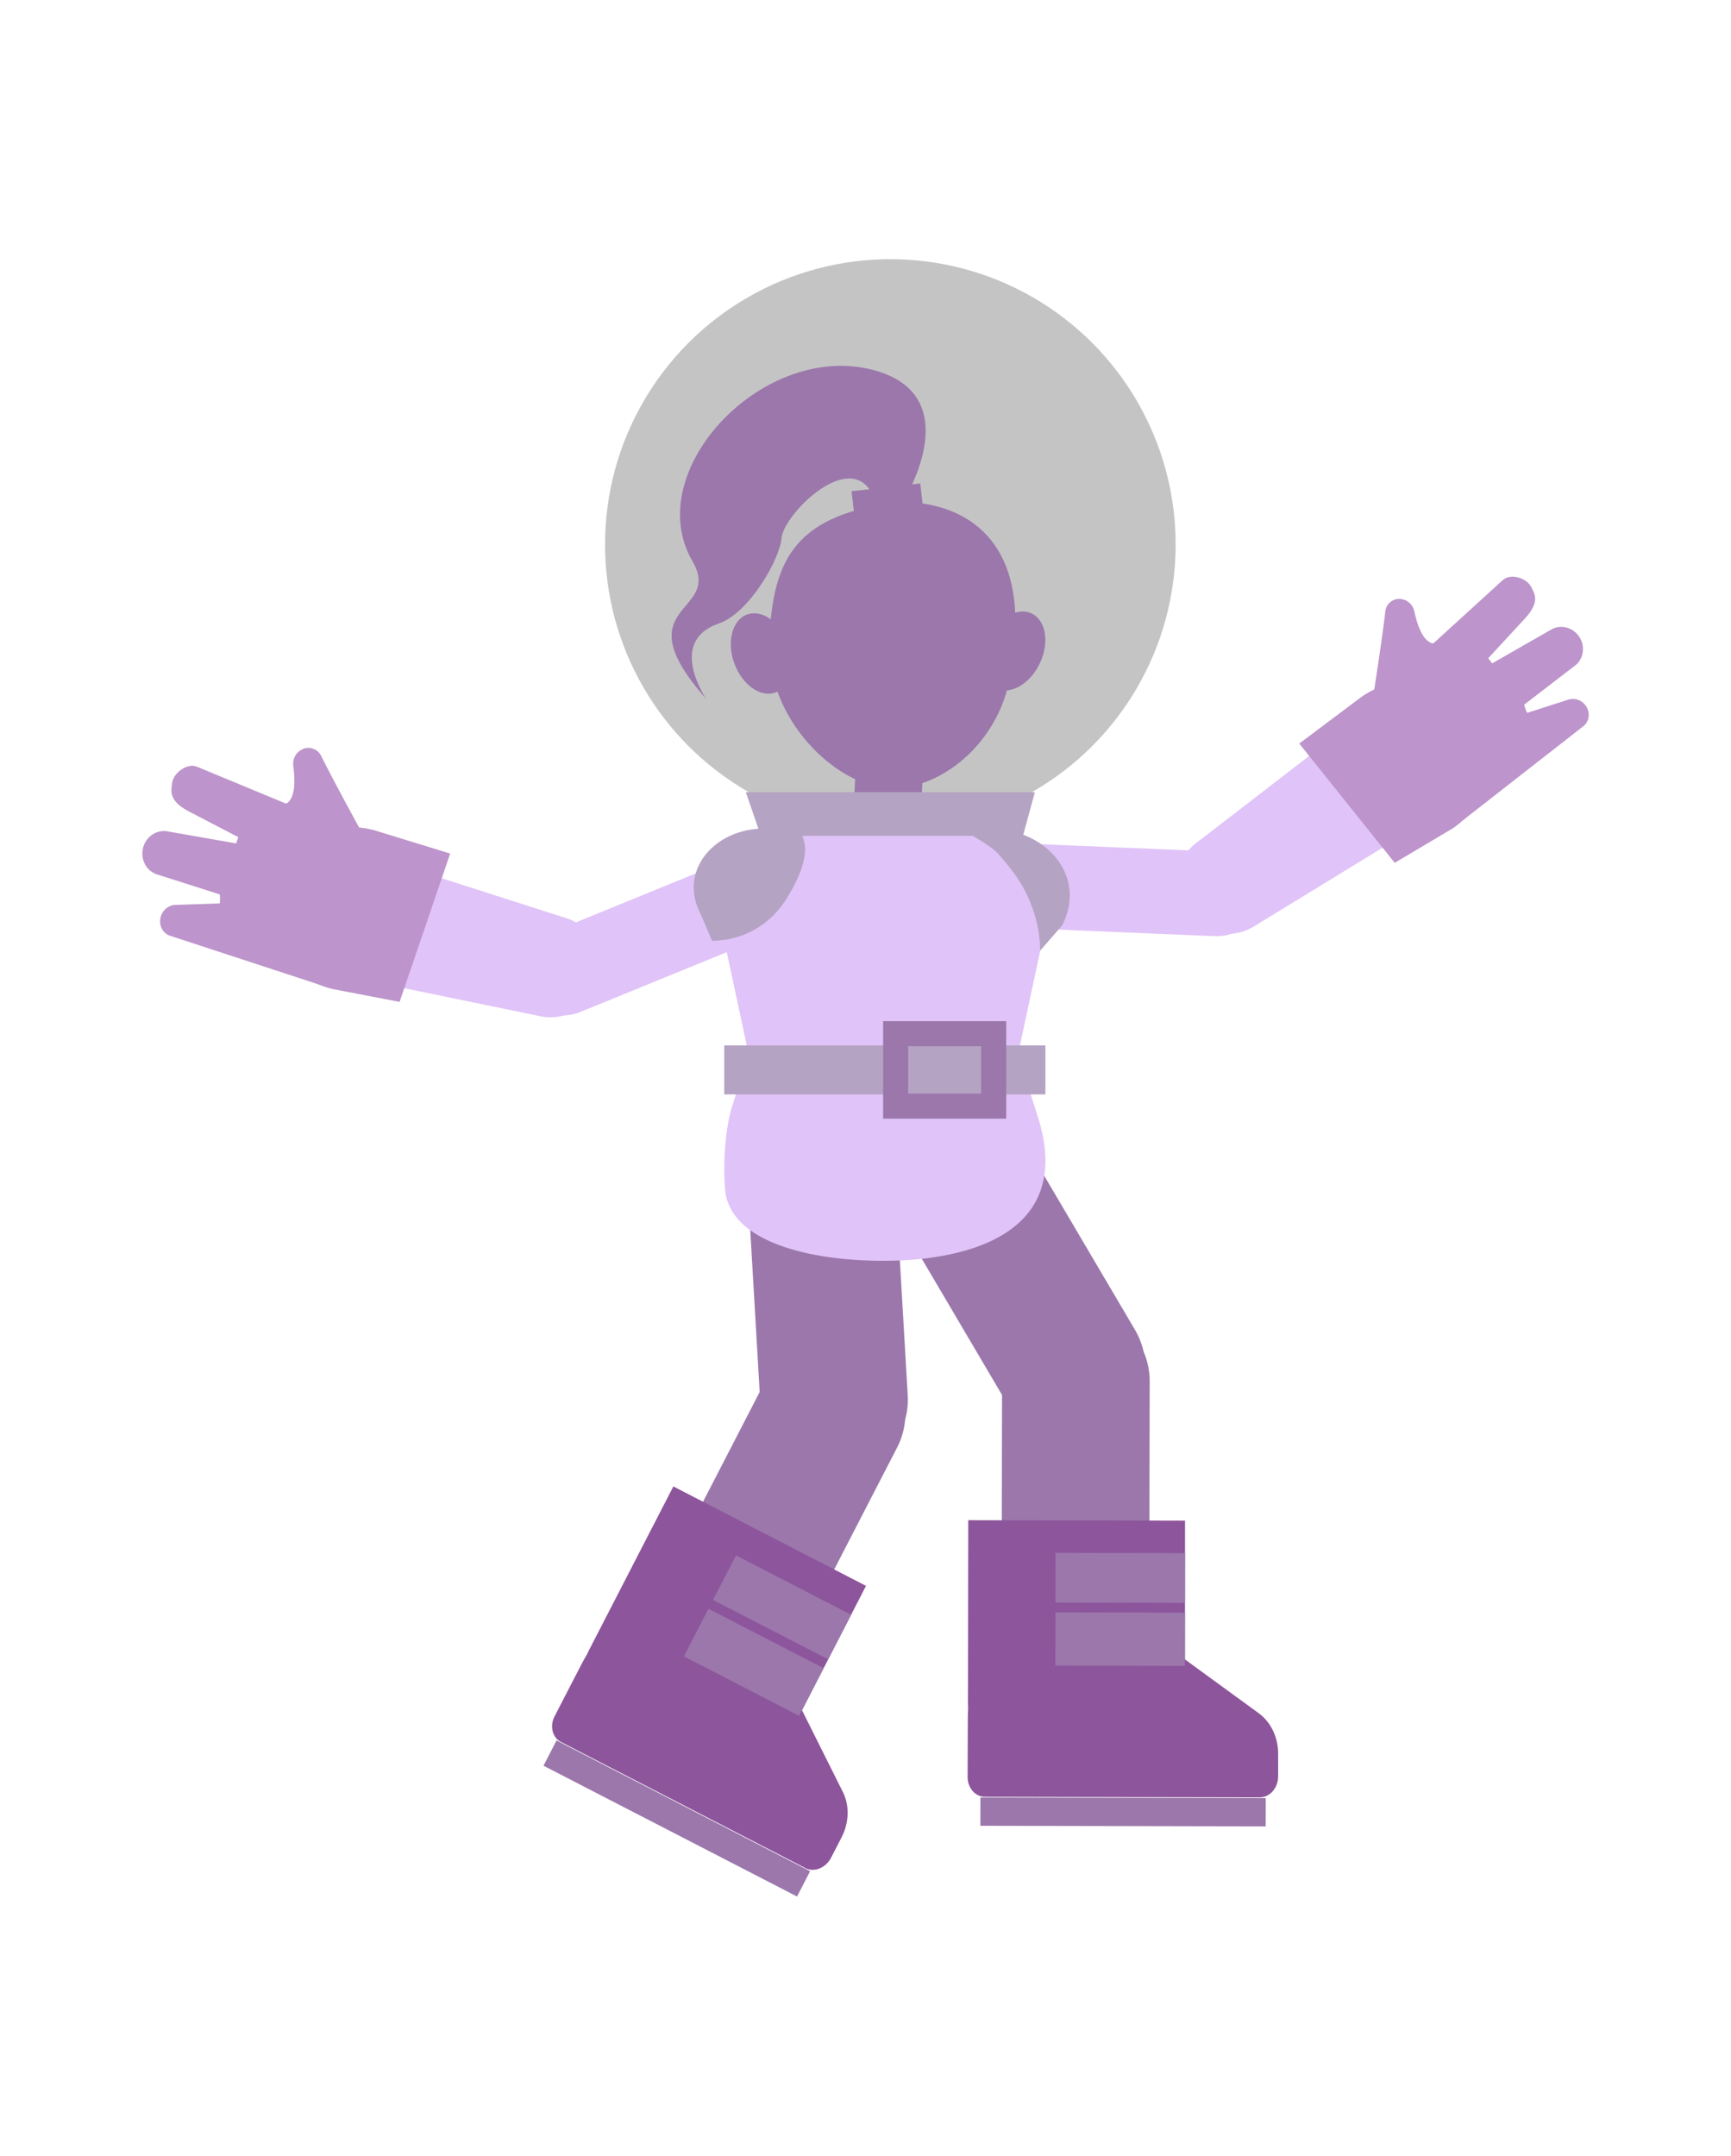 <?xml version="1.0" encoding="UTF-8"?><svg xmlns="http://www.w3.org/2000/svg" viewBox="0 0 275.94 343.68"><defs><style>.d{fill:#e0c3f8;}.e{fill:#8d559b;}.f{fill:#bd94cb;}.g{fill:#b5a3c3;}.h{fill:#9b77ac;}.i,.j{fill:none;}.j{stroke:#9b77ac;stroke-miterlimit:10;stroke-width:4px;}.k{fill:#c4c4c4;}</style></defs><g id="a"/><g id="b"><g id="c"><g><g><rect class="h" x="120.18" y="177.18" width="23.53" height="57.74" rx="11.76" ry="11.76" transform="translate(-11.73 8) rotate(-3.33)"/><rect class="h" x="97.37" y="227.89" width="55.65" height="23.53" rx="11.76" ry="11.76" transform="translate(-145.19 241.02) rotate(-62.71)"/><g><g><path class="e" d="M128.33,297.78l-38.92-20.08c-1.35-.7-1.81-2.52-1.01-4.07l4.38-8.48c4.7-9.08,14.94-13.11,22.89-9.01l5.83,3.02c3.88,2,7.42,8.14,6.32,13.43h0l6.55,13.11c1.07,2.15,.99,4.86-.21,7.2l-1.68,3.26c-.85,1.65-2.71,2.38-4.15,1.64Z"/><rect class="h" x="105.62" y="267.17" width="4.54" height="45.48" transform="translate(-199.22 252.86) rotate(-62.71)"/></g><g><path class="e" d="M94.11,262.65l13.23-25.68,30.71,15.85-13.32,25.9c-2.93,5.69-9.28,8.32-14.35,5.95-4.03-1.89-8.67-4.33-12.61-6.49-5.06-2.77-6.69-9.66-3.67-15.52Z"/><rect class="h" x="120.67" y="245.94" width="7.99" height="20.64" transform="translate(-160.23 249.54) rotate(-62.71)"/><rect class="h" x="115.88" y="254.68" width="8.54" height="20.64" transform="translate(-170.44 250.27) rotate(-62.71)"/></g></g><path class="f" d="M31.37,122.22l14.24,5.9c1.57-.84,1.42-3.99,1.14-6.03-.15-1.08,.43-2.15,1.4-2.62,1.15-.56,2.49-.1,3.05,1.04,1.83,3.72,5.84,11.05,7.01,13.18l4.47,1.98-11.79,21.3-23.96-7.85c-.94-.41-1.5-1.4-1.4-2.47,.11-1.24,1.07-2.25,2.27-2.38l7.21-.25c.09,0,.09-1.41,0-1.44l-10.16-3.24c-1.48-.58-2.35-2.14-2.12-3.79h0c.26-1.9,1.97-3.27,3.8-3.04l11.12,1.95,.34-1-8.02-4.17c-1.42-.78-2.78-1.83-2.63-3.53l.07-.79c.15-1.74,2.46-3.4,3.99-2.73Z"/><path class="d" d="M92.59,161.3l31.74-12.97c3.85-1.57,6.49-5.91,5.9-9.7h0c-.59-3.78-4.19-5.58-8.04-4l-31.74,12.97c-3.85,1.57-6.49,5.91-5.9,9.7h0c.59,3.78,4.19,5.58,8.04,4Z"/><path class="d" d="M50.89,154.75l34.78,7.16c4.33,1.14,8.77-1.45,9.9-5.79h0c1.14-4.33-1.45-8.77-5.79-9.9l-33.81-10.84c-5.93-1.56-11.88,1.52-13.28,6.87h0c-1.4,5.35,2.27,10.95,8.2,12.51Z"/><path class="f" d="M71.77,136.08l-12.27-3.77c-7.72-1.92-15.44,2.2-17.25,9.2-1.28,4.96,.77,10.04,4.81,13.26,1.66,1.32,3.65,2.33,5.89,2.89l10.75,2.06,8.06-23.64Z"/><path class="f" d="M239.58,92.46l-11.1,10.12c-1.71-.25-2.62-3.19-3.03-5.15-.22-1.04-1.1-1.83-2.15-1.94-1.24-.13-2.32,.73-2.46,1.96-.45,4.01-1.7,12.06-2.06,14.41l-3.44,3.29,17.85,15.63,19.37-15.13c.72-.69,.91-1.78,.47-2.73-.51-1.1-1.73-1.71-2.87-1.43l-6.69,2.15c-.09,.03-.55-1.27-.48-1.32l8.24-6.33c1.16-1.02,1.45-2.74,.69-4.18h0c-.87-1.66-2.89-2.35-4.49-1.53l-9.55,5.47-.64-.81,5.98-6.48c1.05-1.19,1.94-2.6,1.25-4.1l-.33-.7c-.72-1.54-3.38-2.31-4.56-1.18Z"/><path class="d" d="M193.58,149.24l-34.26-1.43c-4.15-.17-8.11-3.36-8.84-7.12h0c-.73-3.76,2.05-6.67,6.2-6.49l34.26,1.43c4.15,.17,8.11,3.36,8.84,7.12h0c.73,3.76-2.05,6.67-6.2,6.49Z"/><path class="d" d="M230.57,128.92l-30.29,18.53c-3.69,2.54-8.74,1.61-11.28-2.08h0c-2.54-3.69-1.61-8.74,2.08-11.28l28.13-21.67c5.05-3.48,11.69-2.6,14.83,1.95h0c3.14,4.56,1.58,11.07-3.47,14.55Z"/><rect class="h" x="150.36" y="174.38" width="23.53" height="57.74" rx="11.76" ry="11.76" transform="translate(-80.73 110.41) rotate(-30.5)"/><rect class="h" x="143.64" y="224.47" width="55.65" height="23.53" rx="11.76" ry="11.76" transform="translate(-65.12 407.21) rotate(-89.88)"/><circle class="k" cx="141.93" cy="86.8" r="45.48"/><path class="d" d="M140.81,201h0c-11.88,0-24.06-3.05-25.17-10.89-.43-3.77-.1-10.06,1.05-13.67l2.66-8.33-3.71-17.33c0-12.27,9.74-22.22,21.76-22.22h6.83c12.02,0,21.76,9.95,21.76,22.22l-3.71,17.33,3.04,9.55c6.22,18.75-10.61,23.34-24.51,23.34Z"/><g><g><path class="e" d="M200.8,286.54l-43.8-.09c-1.52,0-2.76-1.41-2.75-3.14l.03-9.47c.03-10.15,7.3-18.35,16.25-18.34l6.56,.02c4.37,0,10.32,3.83,11.75,8.99h0l11.81,8.61c1.94,1.41,3.1,3.84,3.1,6.45v3.64c-.01,1.84-1.33,3.33-2.95,3.33Z"/><rect class="h" x="176.77" y="266.12" width="4.51" height="45.48" transform="translate(-110.21 467.28) rotate(-89.88)"/></g><g><path class="e" d="M154.31,271.03l.04-28.68,34.56,.07-.02,28.91c0,6.35-4.45,11.55-10.05,11.76-4.45,.16-9.69,.1-14.18-.01-5.77-.15-10.37-5.5-10.36-12.04Z"/><rect class="h" x="174.61" y="241.22" width="7.93" height="20.64" transform="translate(-73.34 429.59) rotate(-89.88)"/><rect class="h" x="174.31" y="250.98" width="8.48" height="20.64" transform="translate(-83.11 439.31) rotate(-89.88)"/></g></g><path class="g" d="M113.51,149.98h0l-1.84-4.3c-3.46-6.67,1.85-13.13,9.35-13.57,.22-.01,.44-.02,.66-.02l4.86-.42h0c3.3,2.47,1.58,7.31-1.35,11.89-2.55,3.99-6.95,6.42-11.68,6.42Z"/><path class="g" d="M165.82,151.55h0l3.49-4.02c3.92-7.57-2.09-14.9-10.61-15.39-.25-.01-.5-.02-.75-.02l-6.93-.87,1.42,.39c3.01,1.9,5.49,3.14,6.73,4.54,3.33,3.73,4.47,5.98,5.44,8.66,.78,2.15,1.18,4.42,1.2,6.71Z"/><rect class="g" x="115.45" y="166.66" width="51.2" height="7.81"/><rect class="j" x="142.78" y="164.79" width="15.62" height="11.55"/><path class="f" d="M207.13,118.53l10.01-7.51c6.44-4.31,14.89-3.09,18.85,2.73,2.81,4.12,2.62,9.46-.03,13.75-1.09,1.76-2.58,3.34-4.45,4.6l-9.18,5.45-15.21-19.01Z"/><g><g><path class="h" d="M161.35,104.98c-.64,12.61-11.14,21.12-19.71,20.68-8.57-.44-19.65-11.25-19-23.87,.64-12.61,4.03-19.97,21.33-21.81,13.29,.44,19.82,9.64,17.39,25Z"/><rect class="h" x="136.21" y="122.92" width="10.73" height="7.65" transform="translate(6.63 -7.04) rotate(2.92)"/><ellipse class="h" cx="121.35" cy="104.19" rx="4.57" ry="6.61" transform="translate(-28.16 47.36) rotate(-19.84)"/><ellipse class="h" cx="161.64" cy="103.78" rx="6.61" ry="4.57" transform="translate(-1.02 205.96) rotate(-64.84)"/></g><rect class="h" x="135.93" y="77.69" width="11.02" height="3.86" transform="translate(-8.09 16.49) rotate(-6.49)"/><path class="h" d="M143.96,79.99c.24-.45,10.3-16.64-4.31-20.88-17.64-5.12-37.71,15.86-29.25,30.39,4.94,8.48-11.39,6.61,2.2,21.95,0,0-6.37-9.2,2-12.06,4.85-1.66,9.73-10.31,9.97-13.54,.28-3.7,10.21-13.69,14.11-7.7,1.58,2.42,.34-2.9-.17,3.25l5.44-1.4Z"/></g><polygon class="g" points="163.07 133.25 121.29 133.25 118.89 126.29 164.97 126.29 163.07 133.25"/></g><rect class="i" width="275.94" height="343.68"/></g></g></g></svg>